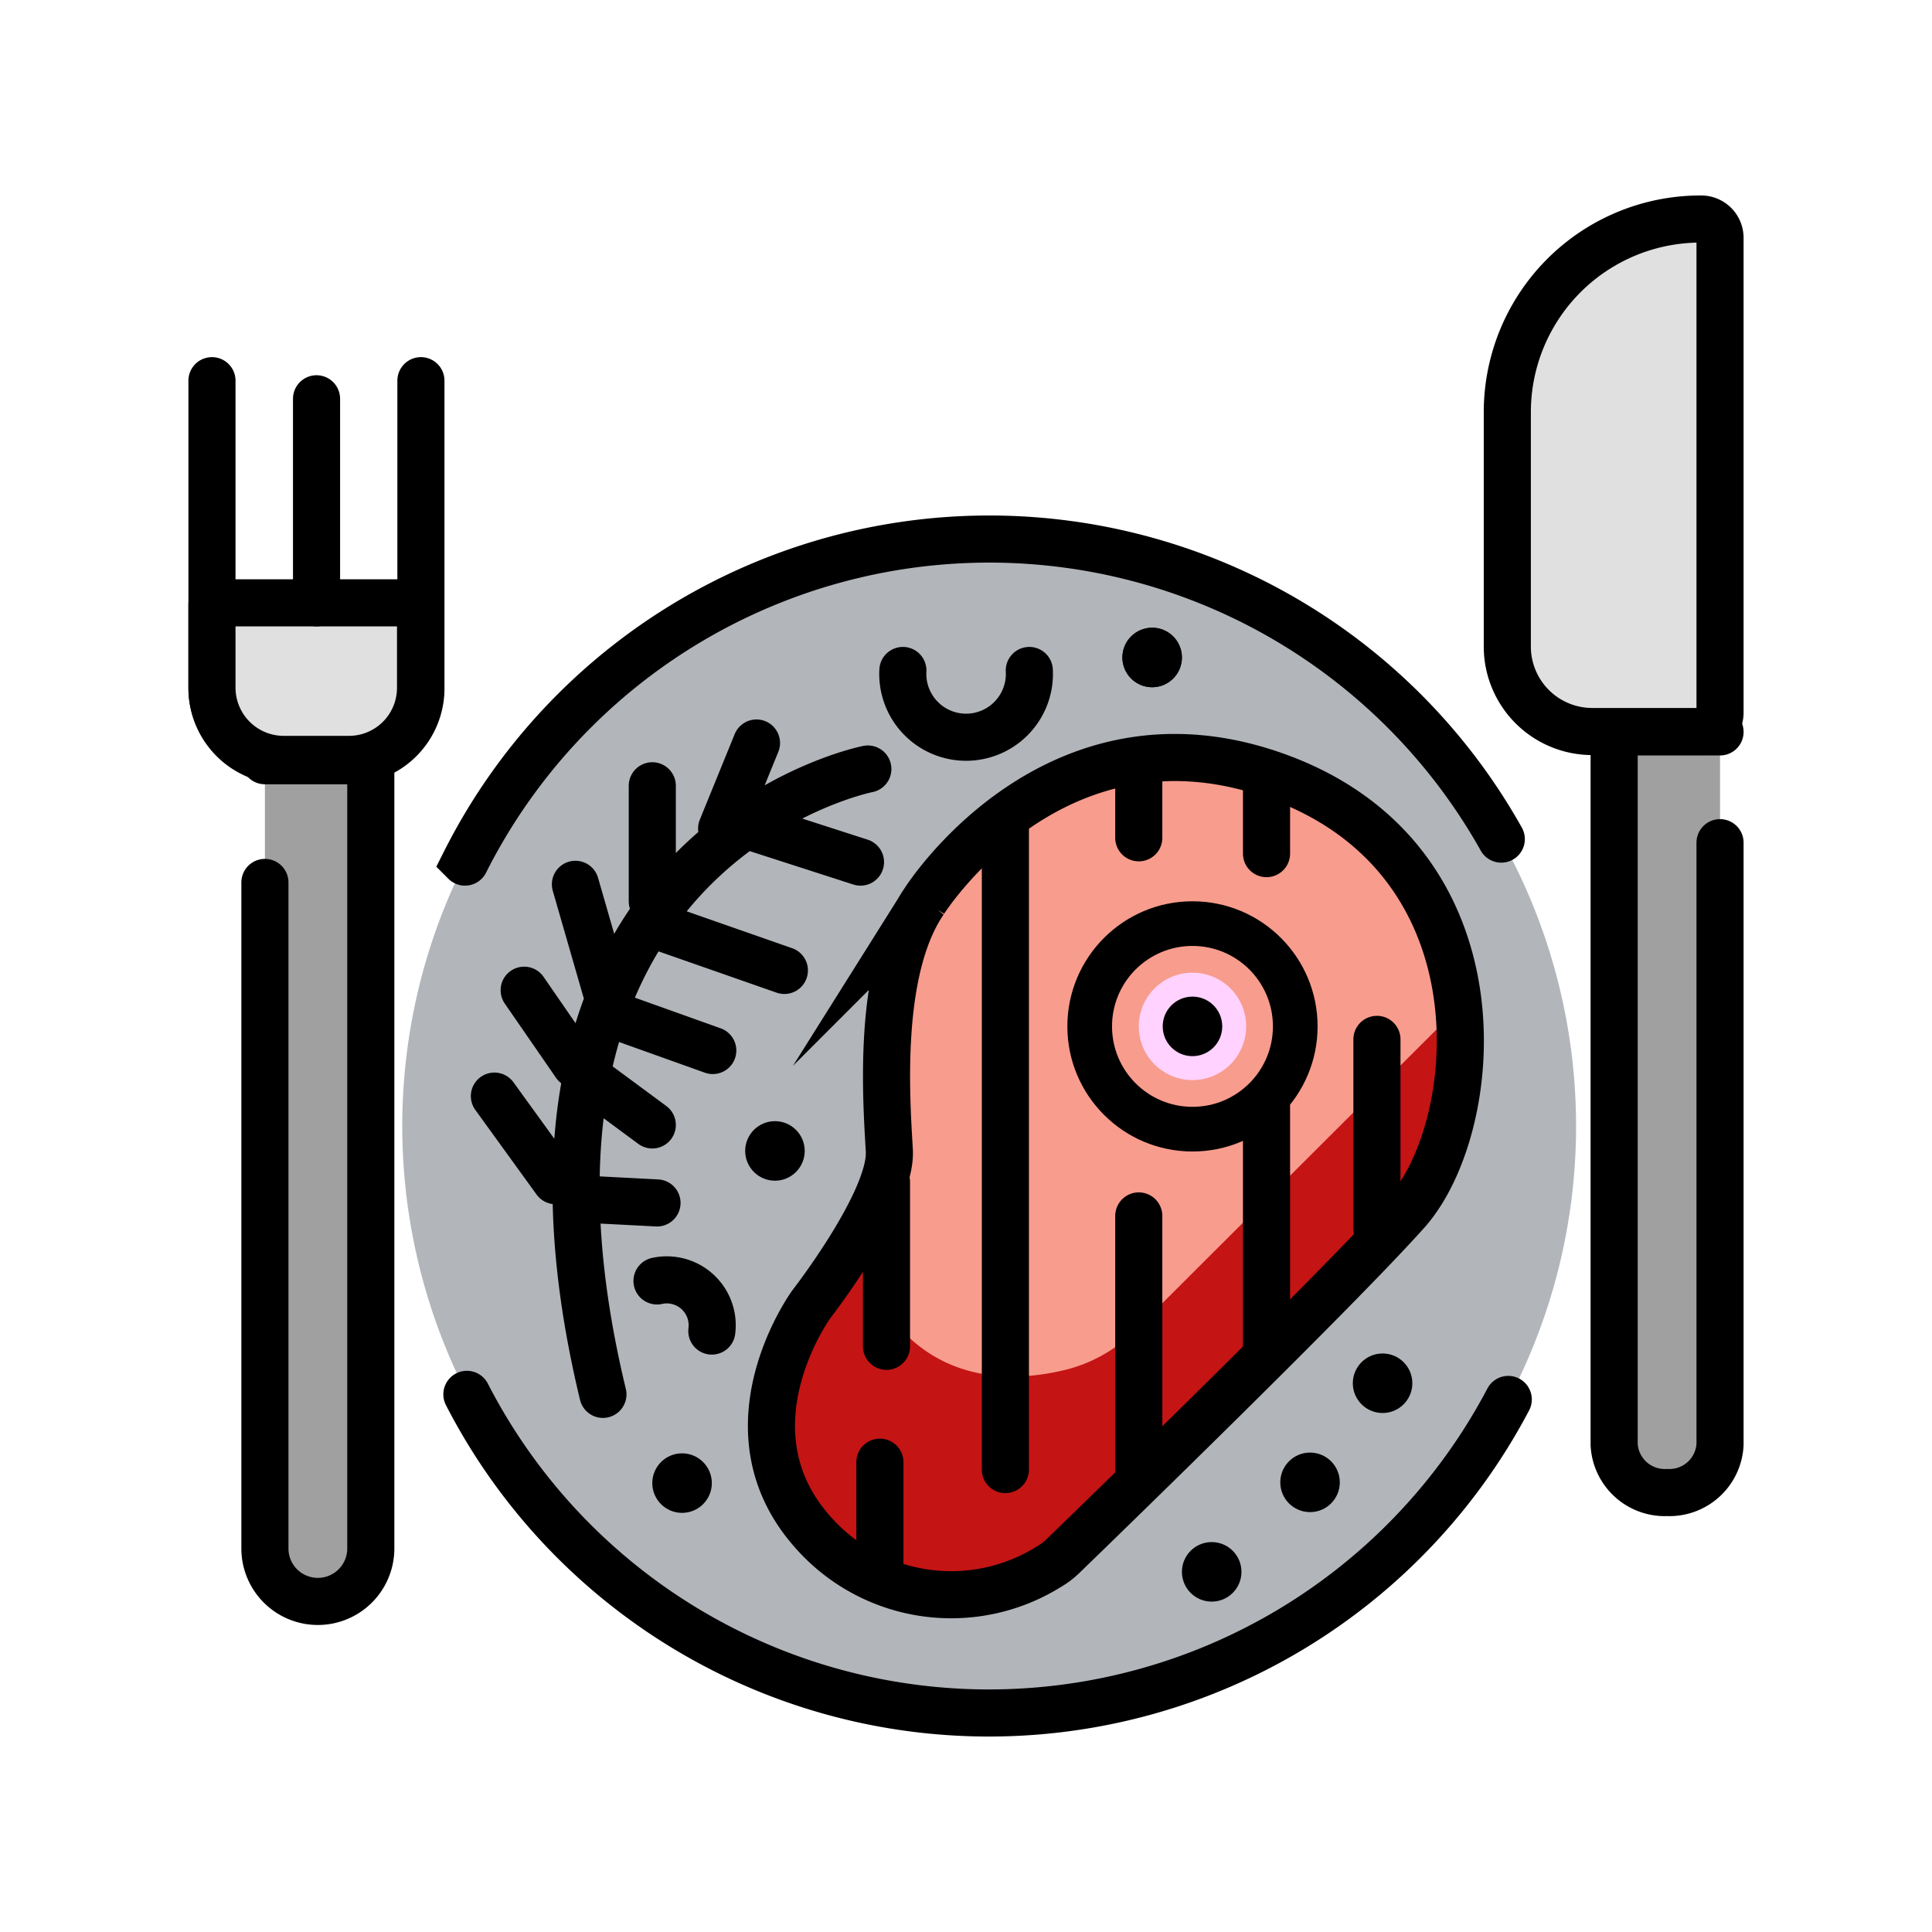 <svg xmlns='http://www.w3.org/2000/svg' viewBox='-10 -10 102.54 101.79' width='60' height='60'><defs><style>.cls-1{fill:none;stroke:#000;stroke-width:2.5px;stroke-linecap:round;stroke-miterlimit:10}.cls-7{fill:#f89c8d}</style></defs><g id='steak-1-Layer_2' data-name='Layer 2'><g id='steak-1-Layer_1-2' data-name='Layer 1'><path class='cls-1' d='M12.34 9.83V26.1A3.84 3.84 0 018.5 30H5.1a3.85 3.85 0 01-3.85-3.9V9.83'/><path d='M1.25 21.62h11.07v4.51a3.8 3.8 0 01-3.8 3.8H5.06a3.81 3.81 0 01-3.81-3.81v-4.5h0z' fill='#e0e0e0' stroke-miterlimit='10' stroke='#000' stroke-width='2.5'/><path class='cls-1' d='M6.8 10.79v10.83'/><path d='M4.06 36.46v35.35a2.81 2.81 0 002.81 2.81h0a2.81 2.81 0 002.81-2.81V30H4.06' fill='#a0a0a0' stroke-miterlimit='10' stroke-linecap='round' stroke='#000' stroke-width='2.5'/><path d='M81.29 34.35V66.3a2.69 2.69 0 01-2.81 2.54h0a2.69 2.69 0 01-2.81-2.54V28.47h5.62' stroke-linejoin='round' fill='#a0a0a0' stroke-linecap='round' stroke='#000' stroke-width='2.5'/><path d='M80.29 1.25h0a1 1 0 011 1v25.2a1 1 0 01-1 1h-5.74A4.51 4.51 0 0170 24V11.5A10.25 10.25 0 0180.29 1.25z' fill='#e0e0e0' stroke-miterlimit='10' stroke-linecap='round' stroke='#000' stroke-width='2.5'/><path d='M14.68 35.38a31.15 31.15 0 11-3.33 14 31.12 31.12 0 013.33-14' fill='#b2b6bb'/><path class='cls-1' d='M70.05 63.9a31.15 31.15 0 01-55.27-.27m-.1-28.25a31.15 31.15 0 0155-1.22'/><circle cx='51.15' cy='24.52' r='1.58'/><circle cx='51.15' cy='24.52' r='1.58'/><circle cx='63.38' cy='63.04' r='1.58'/><circle cx='59.53' cy='68.3' r='1.58'/><circle cx='54.31' cy='73.05' r='1.58'/><circle cx='26.2' cy='68.34' r='1.58'/><circle cx='31.13' cy='50.71' r='1.58'/><path class='cls-7' d='M39.05 37.46S46 26.4 58 30.91s10.65 18.49 6.7 23C61.06 58 48.56 70.14 46.45 72.18a3.94 3.94 0 01-.8.61 9.78 9.78 0 01-12.59-1.94c-4.76-5.47 0-12 0-12s4.29-5.52 4.14-8.16-.67-9.56 1.85-13.23z'/><path d='M67 43.51L50.24 60.24a7.89 7.89 0 01-3.74 2.1c-3.11.75-8.3.82-10.83-5.76.1 0-3.55 3-4 6.1s-.2 8.1 5.32 10.76S47 72.12 50 68.84 64 54.5 64 54.5a12.2 12.2 0 003-10.99z' fill='#c41414'/><path d='M39.05 37.46S46 26.4 58 30.91s10.65 18.49 6.7 23C61.06 58 48.56 70.14 46.45 72.18a3.94 3.94 0 01-.8.61 9.78 9.78 0 01-12.59-1.94c-4.76-5.47 0-12 0-12s4.29-5.52 4.14-8.16-.67-9.56 1.85-13.23z' stroke-miterlimit='10' stroke='#000' stroke-width='2.5' fill='none'/><circle cx='53.29' cy='44.1' r='6.64'/><circle class='cls-7' cx='53.29' cy='44.1' r='4.27'/><circle cx='53.29' cy='44.1' r='2.85' fill='#ffd2ff'/><circle cx='53.29' cy='44.1' r='1.58'/><path class='cls-1' d='M44.63 25.21a3.36 3.36 0 11-6.71 0m-1.86 5.23S15 34.59 22 63.63m6.3-30.03l1.85-4.54m0 4.54l5.52 1.78m-11.05 2.08v-6.13m.69 7.59l6.32 2.21m-9.47 1.05l-1.62-5.62m2.06 6.95l5.23 1.87m-6.31 1.66l3.1 2.29m-4.08-3.21l-2.72-3.94m1.67 10.11l-3.25-4.49m4.78 5.47l3.85.2M43.36 33.6v34.02m-6.31-15.27v8.73m-.35 6.15v5.82m13.74-18.89v13.46m6.78-19.25v12.91m5.86-16.49v10.04m-5.86-19.9v-4.28m-6.78 3.44v-3.65M24.87 57.61a2.41 2.41 0 012.91 2.66'/></g></g></svg>